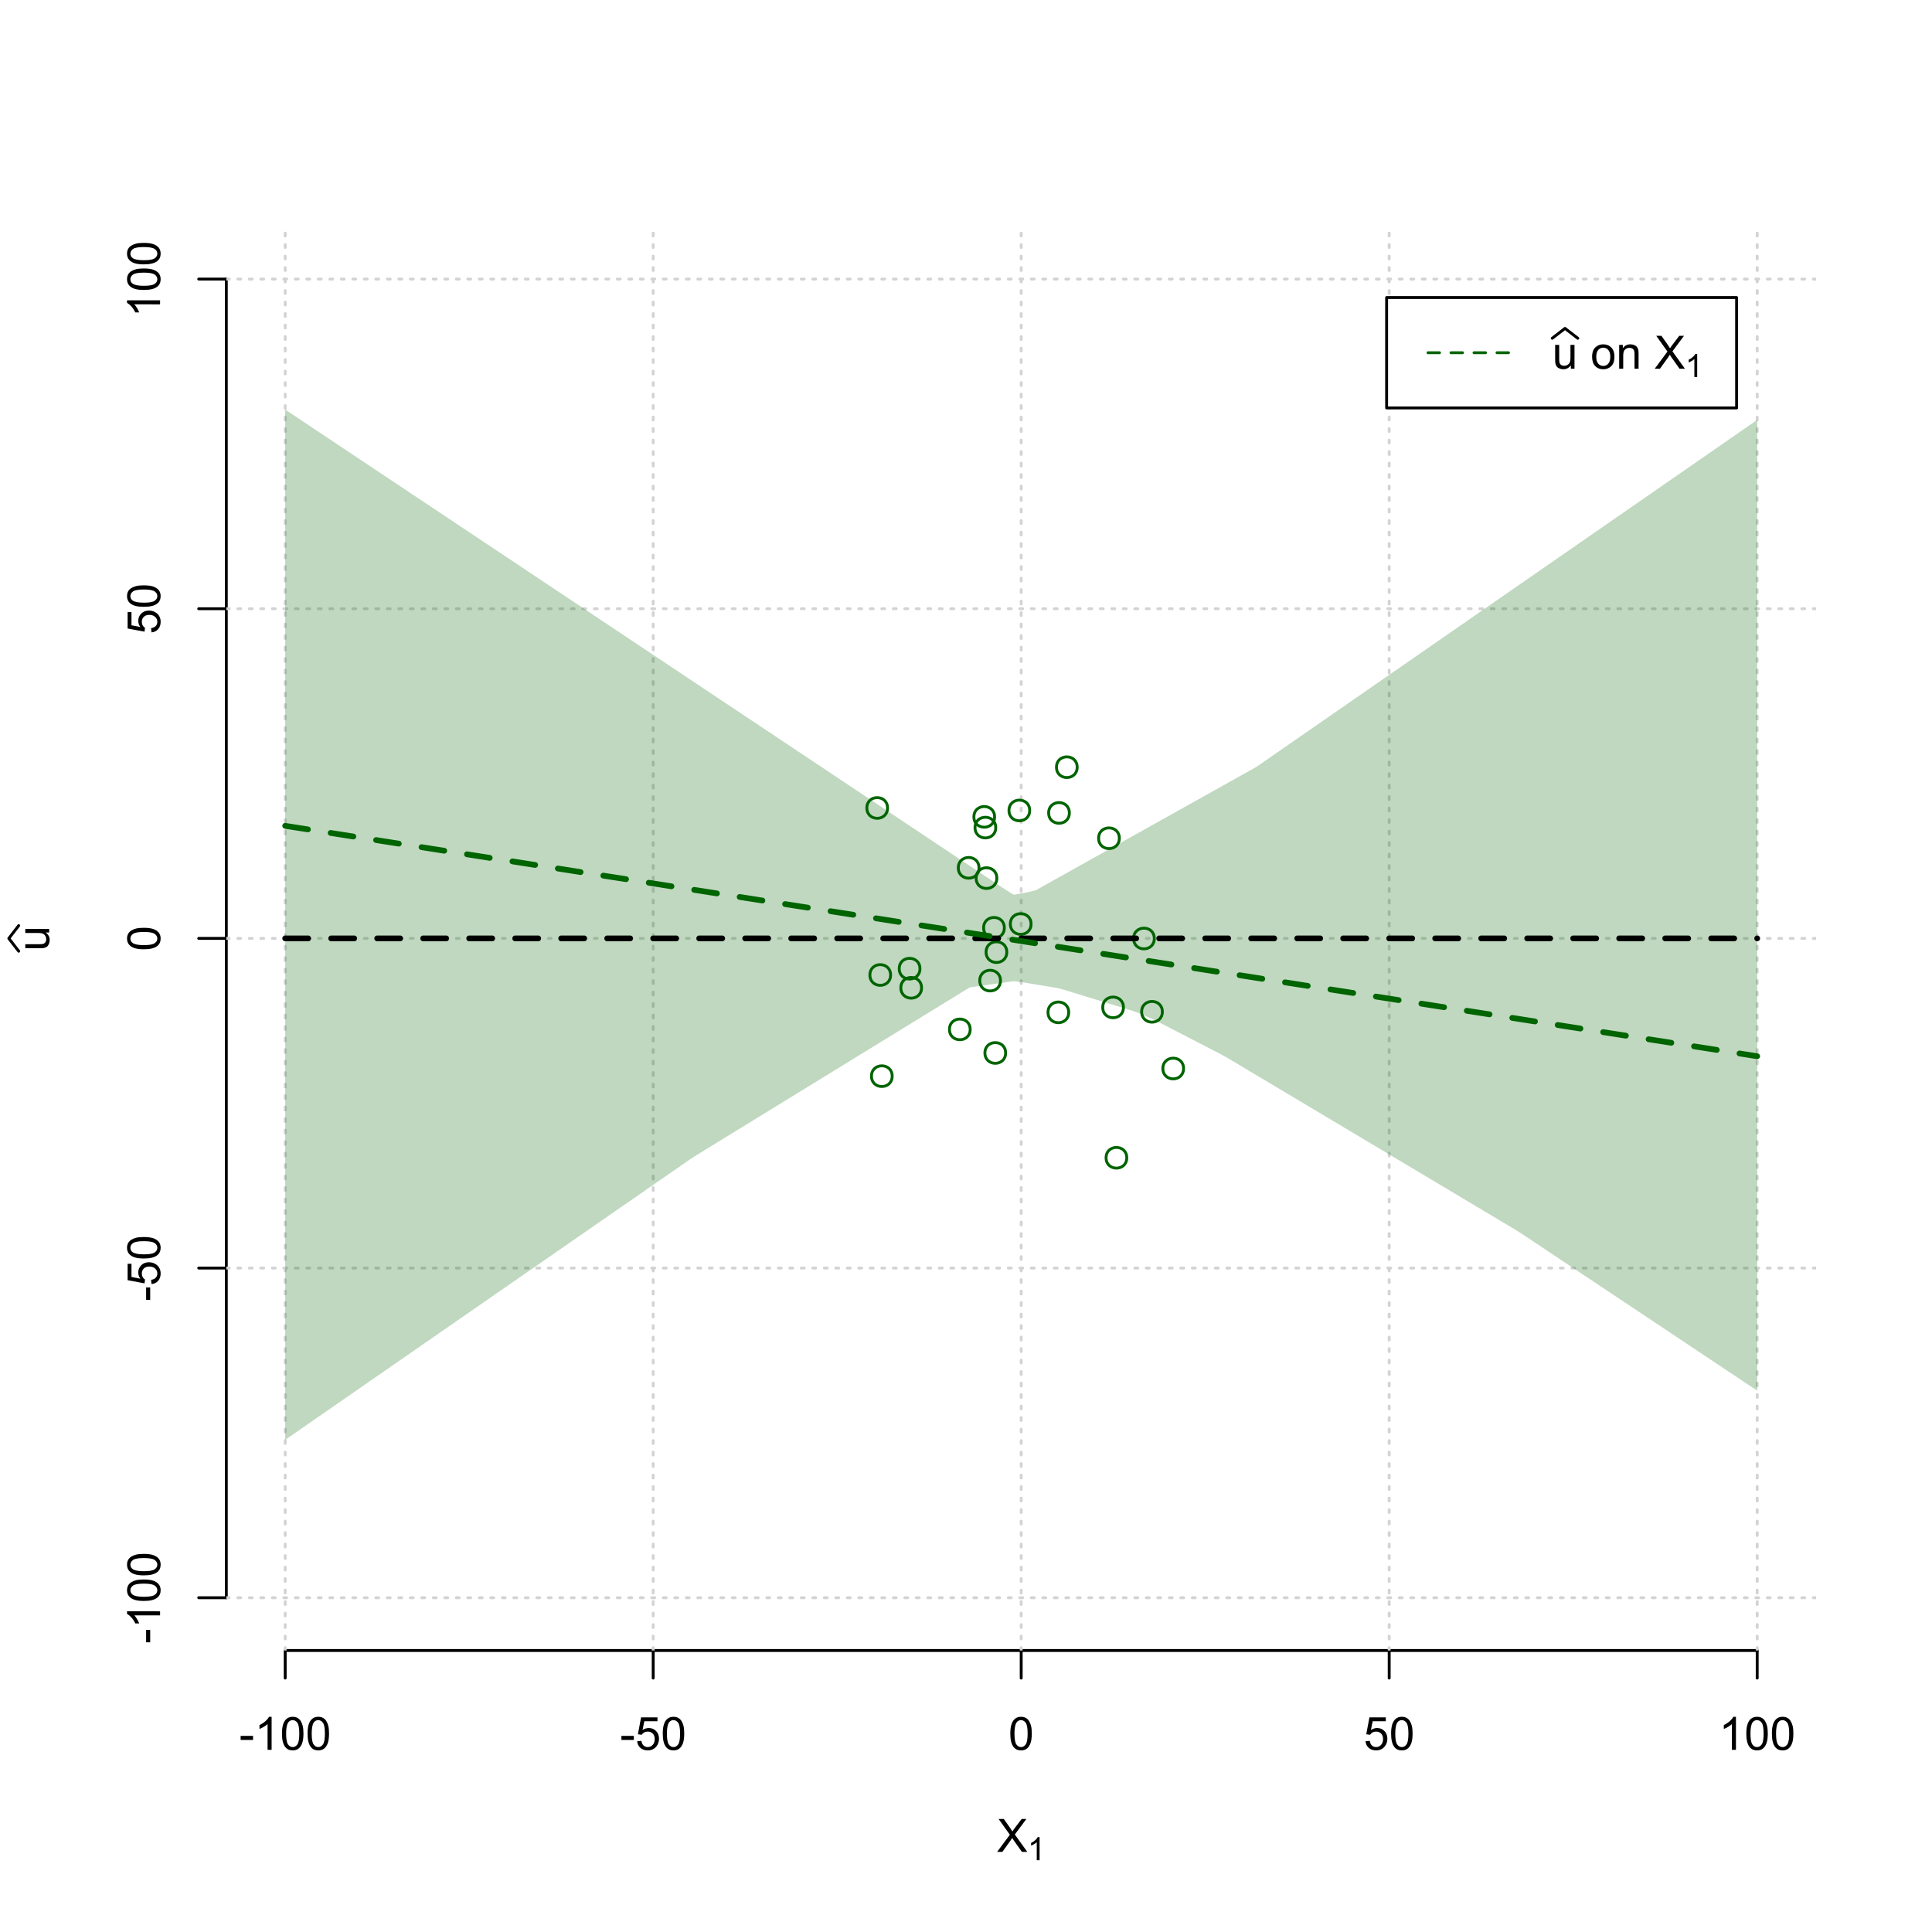 <?xml version="1.0" encoding="UTF-8"?>
<svg xmlns="http://www.w3.org/2000/svg" xmlns:xlink="http://www.w3.org/1999/xlink" width="504pt" height="504pt" viewBox="0 0 504 504" version="1.1">
<defs>
<g>
<symbol overflow="visible" id="glyph0-0">
<path style="stroke:none;" d="M 1.5 0 L 1.5 -7.5 L 7.5 -7.5 L 7.5 0 Z M 1.688 -0.188 L 7.312 -0.188 L 7.312 -7.312 L 1.688 -7.312 Z M 1.688 -0.188 "/>
</symbol>
<symbol overflow="visible" id="glyph0-1">
<path style="stroke:none;" d="M 0.055 0 L 3.375 -4.477 L 0.445 -8.59 L 1.797 -8.59 L 3.359 -6.387 C 3.68 -5.93 3.91 -5.578 4.047 -5.332 C 4.238 -5.645 4.465 -5.969 4.727 -6.312 L 6.457 -8.59 L 7.695 -8.59 L 4.676 -4.539 L 7.93 0 L 6.523 0 L 4.359 -3.062 C 4.238 -3.238 4.113 -3.43 3.984 -3.641 C 3.789 -3.324 3.652 -3.109 3.574 -2.992 L 1.418 0 Z M 0.055 0 "/>
</symbol>
<symbol overflow="visible" id="glyph0-2">
<path style="stroke:none;" d="M 0.383 -2.578 L 0.383 -3.641 L 3.621 -3.641 L 3.621 -2.578 Z M 0.383 -2.578 "/>
</symbol>
<symbol overflow="visible" id="glyph0-3">
<path style="stroke:none;" d="M 4.469 0 L 3.414 0 L 3.414 -6.719 C 3.16 -6.477 2.828 -6.234 2.414 -5.996 C 2 -5.75 1.629 -5.57 1.305 -5.449 L 1.305 -6.469 C 1.895 -6.742 2.41 -7.078 2.852 -7.477 C 3.293 -7.871 3.605 -8.254 3.789 -8.625 L 4.469 -8.625 Z M 4.469 0 "/>
</symbol>
<symbol overflow="visible" id="glyph0-4">
<path style="stroke:none;" d="M 0.5 -4.234 C 0.496 -5.246 0.602 -6.062 0.812 -6.688 C 1.02 -7.305 1.328 -7.785 1.742 -8.121 C 2.148 -8.457 2.668 -8.625 3.297 -8.625 C 3.758 -8.625 4.164 -8.531 4.512 -8.348 C 4.855 -8.16 5.141 -7.891 5.371 -7.543 C 5.594 -7.191 5.773 -6.766 5.906 -6.266 C 6.035 -5.762 6.098 -5.086 6.102 -4.234 C 6.098 -3.227 5.996 -2.414 5.789 -1.797 C 5.578 -1.176 5.266 -0.695 4.859 -0.359 C 4.445 -0.02 3.926 0.145 3.297 0.148 C 2.465 0.145 1.816 -0.148 1.348 -0.742 C 0.781 -1.457 0.496 -2.621 0.5 -4.234 Z M 1.582 -4.234 C 1.582 -2.824 1.746 -1.887 2.074 -1.418 C 2.402 -0.949 2.809 -0.715 3.297 -0.719 C 3.777 -0.715 4.184 -0.949 4.52 -1.422 C 4.848 -1.887 5.016 -2.824 5.016 -4.234 C 5.016 -5.648 4.848 -6.59 4.52 -7.055 C 4.184 -7.516 3.773 -7.746 3.289 -7.75 C 2.801 -7.746 2.414 -7.543 2.125 -7.137 C 1.762 -6.613 1.582 -5.645 1.582 -4.234 Z M 1.582 -4.234 "/>
</symbol>
<symbol overflow="visible" id="glyph0-5">
<path style="stroke:none;" d="M 0.5 -2.25 L 1.605 -2.344 C 1.684 -1.805 1.871 -1.398 2.176 -1.125 C 2.473 -0.852 2.836 -0.715 3.258 -0.719 C 3.766 -0.715 4.195 -0.906 4.547 -1.293 C 4.898 -1.672 5.074 -2.18 5.074 -2.82 C 5.074 -3.414 4.902 -3.891 4.566 -4.242 C 4.227 -4.59 3.785 -4.762 3.242 -4.766 C 2.898 -4.762 2.594 -4.684 2.32 -4.531 C 2.047 -4.375 1.832 -4.176 1.676 -3.93 L 0.688 -4.062 L 1.516 -8.473 L 5.789 -8.473 L 5.789 -7.465 L 2.359 -7.465 L 1.898 -5.156 C 2.414 -5.516 2.953 -5.695 3.523 -5.695 C 4.27 -5.695 4.902 -5.434 5.422 -4.914 C 5.934 -4.395 6.191 -3.727 6.195 -2.914 C 6.191 -2.133 5.965 -1.461 5.516 -0.898 C 4.961 -0.199 4.211 0.145 3.258 0.148 C 2.477 0.145 1.836 -0.07 1.344 -0.508 C 0.844 -0.941 0.562 -1.523 0.5 -2.25 Z M 0.5 -2.25 "/>
</symbol>
<symbol overflow="visible" id="glyph0-6">
<path style="stroke:none;" d="M 4.867 0 L 4.867 -0.914 C 4.379 -0.211 3.723 0.141 2.895 0.141 C 2.527 0.141 2.184 0.07 1.867 -0.07 C 1.547 -0.211 1.309 -0.387 1.156 -0.602 C 1 -0.812 0.895 -1.074 0.832 -1.383 C 0.785 -1.59 0.762 -1.918 0.766 -2.367 L 0.766 -6.223 L 1.82 -6.223 L 1.82 -2.773 C 1.816 -2.219 1.84 -1.848 1.887 -1.656 C 1.949 -1.379 2.09 -1.16 2.309 -1.004 C 2.523 -0.84 2.789 -0.762 3.105 -0.766 C 3.418 -0.762 3.715 -0.844 3.996 -1.008 C 4.273 -1.172 4.469 -1.391 4.586 -1.672 C 4.699 -1.949 4.758 -2.355 4.758 -2.891 L 4.758 -6.223 L 5.812 -6.223 L 5.812 0 Z M 4.867 0 "/>
</symbol>
<symbol overflow="visible" id="glyph0-7">
<path style="stroke:none;" d=""/>
</symbol>
<symbol overflow="visible" id="glyph0-8">
<path style="stroke:none;" d="M 0.398 -3.109 C 0.398 -4.262 0.719 -5.117 1.359 -5.672 C 1.895 -6.133 2.547 -6.363 3.316 -6.363 C 4.172 -6.363 4.871 -6.082 5.414 -5.52 C 5.953 -4.957 6.223 -4.184 6.227 -3.199 C 6.223 -2.398 6.102 -1.766 5.867 -1.309 C 5.625 -0.848 5.277 -0.492 4.82 -0.238 C 4.359 0.016 3.859 0.141 3.316 0.141 C 2.441 0.141 1.734 -0.137 1.203 -0.695 C 0.664 -1.254 0.398 -2.059 0.398 -3.109 Z M 1.484 -3.109 C 1.48 -2.309 1.656 -1.711 2.004 -1.32 C 2.348 -0.922 2.785 -0.727 3.316 -0.727 C 3.84 -0.727 4.273 -0.926 4.621 -1.324 C 4.969 -1.723 5.145 -2.328 5.145 -3.148 C 5.145 -3.914 4.969 -4.496 4.617 -4.895 C 4.266 -5.289 3.832 -5.488 3.316 -5.492 C 2.785 -5.488 2.348 -5.293 2.004 -4.898 C 1.656 -4.5 1.48 -3.902 1.484 -3.109 Z M 1.484 -3.109 "/>
</symbol>
<symbol overflow="visible" id="glyph0-9">
<path style="stroke:none;" d="M 0.789 0 L 0.789 -6.223 L 1.742 -6.223 L 1.742 -5.336 C 2.195 -6.02 2.855 -6.363 3.719 -6.363 C 4.09 -6.363 4.434 -6.293 4.754 -6.16 C 5.066 -6.023 5.305 -5.848 5.461 -5.633 C 5.617 -5.41 5.727 -5.152 5.789 -4.852 C 5.828 -4.656 5.848 -4.312 5.848 -3.828 L 5.848 0 L 4.793 0 L 4.793 -3.785 C 4.793 -4.215 4.75 -4.535 4.668 -4.75 C 4.586 -4.961 4.441 -5.129 4.234 -5.258 C 4.023 -5.383 3.777 -5.449 3.5 -5.449 C 3.047 -5.449 2.66 -5.305 2.332 -5.02 C 2.004 -4.734 1.84 -4.195 1.844 -3.398 L 1.844 0 Z M 0.789 0 "/>
</symbol>
<symbol overflow="visible" id="glyph1-0">
<path style="stroke:none;" d="M 1.051 0 L 1.051 -5.25 L 5.25 -5.25 L 5.25 0 Z M 1.18 -0.133 L 5.117 -0.133 L 5.117 -5.117 L 1.18 -5.117 Z M 1.18 -0.133 "/>
</symbol>
<symbol overflow="visible" id="glyph1-1">
<path style="stroke:none;" d="M 3.129 0 L 2.391 0 L 2.391 -4.703 C 2.211 -4.531 1.977 -4.363 1.691 -4.195 C 1.398 -4.023 1.141 -3.895 0.914 -3.812 L 0.914 -4.527 C 1.328 -4.719 1.688 -4.953 1.996 -5.234 C 2.305 -5.508 2.523 -5.777 2.652 -6.039 L 3.129 -6.039 Z M 3.129 0 "/>
</symbol>
<symbol overflow="visible" id="glyph2-0">
<path style="stroke:none;" d="M 0 -1.5 L -7.5 -1.5 L -7.5 -7.5 L 0 -7.5 Z M -0.188 -1.688 L -0.188 -7.312 L -7.312 -7.312 L -7.312 -1.688 Z M -0.188 -1.688 "/>
</symbol>
<symbol overflow="visible" id="glyph2-1">
<path style="stroke:none;" d="M 0 -4.867 L -0.914 -4.867 C -0.211 -4.379 0.141 -3.723 0.141 -2.895 C 0.141 -2.527 0.07 -2.184 -0.07 -1.867 C -0.211 -1.547 -0.387 -1.309 -0.598 -1.156 C -0.809 -1 -1.07 -0.895 -1.383 -0.832 C -1.59 -0.789 -1.918 -0.766 -2.367 -0.77 L -6.223 -0.77 L -6.223 -1.824 L -2.773 -1.824 C -2.219 -1.82 -1.848 -1.844 -1.656 -1.887 C -1.379 -1.949 -1.16 -2.09 -1.004 -2.309 C -0.84 -2.523 -0.762 -2.789 -0.766 -3.105 C -0.762 -3.418 -0.844 -3.715 -1.008 -3.996 C -1.172 -4.273 -1.391 -4.469 -1.672 -4.586 C -1.945 -4.699 -2.352 -4.758 -2.887 -4.758 L -6.223 -4.758 L -6.223 -5.812 L 0 -5.812 Z M 0 -4.867 "/>
</symbol>
<symbol overflow="visible" id="glyph2-2">
<path style="stroke:none;" d="M -2.578 -0.383 L -3.641 -0.383 L -3.641 -3.621 L -2.578 -3.621 Z M -2.578 -0.383 "/>
</symbol>
<symbol overflow="visible" id="glyph2-3">
<path style="stroke:none;" d="M 0 -4.469 L 0 -3.414 L -6.719 -3.418 C -6.477 -3.16 -6.234 -2.828 -5.996 -2.418 C -5.75 -2.004 -5.57 -1.633 -5.449 -1.309 L -6.469 -1.309 C -6.742 -1.895 -7.078 -2.41 -7.477 -2.852 C -7.871 -3.293 -8.254 -3.605 -8.625 -3.793 L -8.625 -4.473 Z M 0 -4.469 "/>
</symbol>
<symbol overflow="visible" id="glyph2-4">
<path style="stroke:none;" d="M -4.234 -0.5 C -5.246 -0.496 -6.062 -0.602 -6.688 -0.812 C -7.305 -1.02 -7.785 -1.328 -8.121 -1.742 C -8.457 -2.152 -8.625 -2.672 -8.625 -3.301 C -8.625 -3.758 -8.531 -4.164 -8.348 -4.512 C -8.16 -4.859 -7.891 -5.145 -7.543 -5.371 C -7.191 -5.594 -6.766 -5.773 -6.266 -5.906 C -5.762 -6.035 -5.086 -6.098 -4.234 -6.102 C -3.223 -6.098 -2.41 -5.996 -1.793 -5.789 C -1.176 -5.578 -0.695 -5.266 -0.359 -4.859 C -0.02 -4.445 0.145 -3.926 0.148 -3.297 C 0.145 -2.465 -0.148 -1.816 -0.742 -1.348 C -1.457 -0.781 -2.621 -0.496 -4.234 -0.5 Z M -4.234 -1.582 C -2.824 -1.582 -1.887 -1.746 -1.418 -2.074 C -0.949 -2.402 -0.715 -2.809 -0.719 -3.297 C -0.715 -3.777 -0.949 -4.184 -1.422 -4.52 C -1.887 -4.848 -2.824 -5.016 -4.234 -5.016 C -5.648 -5.016 -6.59 -4.848 -7.055 -4.52 C -7.516 -4.188 -7.746 -3.777 -7.75 -3.289 C -7.746 -2.801 -7.543 -2.414 -7.137 -2.129 C -6.613 -1.762 -5.645 -1.582 -4.234 -1.582 Z M -4.234 -1.582 "/>
</symbol>
<symbol overflow="visible" id="glyph2-5">
<path style="stroke:none;" d="M -2.25 -0.5 L -2.344 -1.605 C -1.805 -1.684 -1.398 -1.871 -1.125 -2.176 C -0.852 -2.473 -0.715 -2.836 -0.719 -3.258 C -0.715 -3.766 -0.906 -4.195 -1.293 -4.547 C -1.672 -4.898 -2.18 -5.074 -2.816 -5.074 C -3.414 -5.074 -3.891 -4.902 -4.242 -4.566 C -4.59 -4.227 -4.762 -3.785 -4.766 -3.242 C -4.762 -2.898 -4.684 -2.594 -4.531 -2.32 C -4.375 -2.047 -4.176 -1.832 -3.93 -1.676 L -4.062 -0.688 L -8.473 -1.52 L -8.473 -5.789 L -7.465 -5.789 L -7.465 -2.363 L -5.156 -1.898 C -5.516 -2.414 -5.695 -2.953 -5.695 -3.523 C -5.695 -4.27 -5.434 -4.902 -4.914 -5.422 C -4.395 -5.934 -3.727 -6.191 -2.91 -6.195 C -2.133 -6.191 -1.461 -5.965 -0.895 -5.516 C -0.199 -4.961 0.145 -4.211 0.148 -3.258 C 0.145 -2.477 -0.07 -1.836 -0.508 -1.344 C -0.941 -0.848 -1.523 -0.566 -2.25 -0.5 Z M -2.25 -0.5 "/>
</symbol>
</g>
<clipPath id="clip1">
  <path d="M 74 59.039 L 75 59.039 L 75 430.559 L 74 430.559 Z M 74 59.039 "/>
</clipPath>
<clipPath id="clip2">
  <path d="M 170 59.039 L 171 59.039 L 171 430.559 L 170 430.559 Z M 170 59.039 "/>
</clipPath>
<clipPath id="clip3">
  <path d="M 266 59.039 L 267 59.039 L 267 430.559 L 266 430.559 Z M 266 59.039 "/>
</clipPath>
<clipPath id="clip4">
  <path d="M 362 59.039 L 363 59.039 L 363 430.559 L 362 430.559 Z M 362 59.039 "/>
</clipPath>
<clipPath id="clip5">
  <path d="M 458 59.039 L 459 59.039 L 459 430.559 L 458 430.559 Z M 458 59.039 "/>
</clipPath>
<clipPath id="clip6">
  <path d="M 59.039 416 L 473.758 416 L 473.758 418 L 59.039 418 Z M 59.039 416 "/>
</clipPath>
<clipPath id="clip7">
  <path d="M 59.039 330 L 473.758 330 L 473.758 332 L 59.039 332 Z M 59.039 330 "/>
</clipPath>
<clipPath id="clip8">
  <path d="M 59.039 244 L 473.758 244 L 473.758 246 L 59.039 246 Z M 59.039 244 "/>
</clipPath>
<clipPath id="clip9">
  <path d="M 59.039 158 L 473.758 158 L 473.758 160 L 59.039 160 Z M 59.039 158 "/>
</clipPath>
<clipPath id="clip10">
  <path d="M 59.039 72 L 473.758 72 L 473.758 74 L 59.039 74 Z M 59.039 72 "/>
</clipPath>
</defs>
<g id="surface3426">
<rect x="0" y="0" width="504" height="504" style="fill:rgb(100%,100%,100%);fill-opacity:1;stroke:none;"/>
<g style="fill:rgb(0%,0%,0%);fill-opacity:1;">
  <use xlink:href="#glyph0-1" x="260.062" y="483.102"/>
</g>
<g style="fill:rgb(0%,0%,0%);fill-opacity:1;">
  <use xlink:href="#glyph1-1" x="268.066" y="485.281"/>
</g>
<g style="fill:rgb(0%,0%,0%);fill-opacity:1;">
  <use xlink:href="#glyph2-1" x="12.82" y="248.137"/>
</g>
<path style="fill:none;stroke-width:0.75;stroke-linecap:round;stroke-linejoin:round;stroke:rgb(0%,0%,0%);stroke-opacity:1;stroke-miterlimit:10;" d="M 4.879 248.137 L 2.301 244.801 L 4.879 241.465 "/>
<path style="fill:none;stroke-width:0.75;stroke-linecap:round;stroke-linejoin:round;stroke:rgb(0%,0%,0%);stroke-opacity:1;stroke-miterlimit:10;" d="M 74.398 430.559 L 458.398 430.559 "/>
<path style="fill:none;stroke-width:0.75;stroke-linecap:round;stroke-linejoin:round;stroke:rgb(0%,0%,0%);stroke-opacity:1;stroke-miterlimit:10;" d="M 74.398 430.559 L 74.398 437.762 "/>
<path style="fill:none;stroke-width:0.75;stroke-linecap:round;stroke-linejoin:round;stroke:rgb(0%,0%,0%);stroke-opacity:1;stroke-miterlimit:10;" d="M 170.398 430.559 L 170.398 437.762 "/>
<path style="fill:none;stroke-width:0.75;stroke-linecap:round;stroke-linejoin:round;stroke:rgb(0%,0%,0%);stroke-opacity:1;stroke-miterlimit:10;" d="M 266.398 430.559 L 266.398 437.762 "/>
<path style="fill:none;stroke-width:0.75;stroke-linecap:round;stroke-linejoin:round;stroke:rgb(0%,0%,0%);stroke-opacity:1;stroke-miterlimit:10;" d="M 362.398 430.559 L 362.398 437.762 "/>
<path style="fill:none;stroke-width:0.75;stroke-linecap:round;stroke-linejoin:round;stroke:rgb(0%,0%,0%);stroke-opacity:1;stroke-miterlimit:10;" d="M 458.398 430.559 L 458.398 437.762 "/>
<g style="fill:rgb(0%,0%,0%);fill-opacity:1;">
  <use xlink:href="#glyph0-2" x="62.391" y="456.48"/>
  <use xlink:href="#glyph0-3" x="66.387" y="456.48"/>
  <use xlink:href="#glyph0-4" x="73.061" y="456.48"/>
  <use xlink:href="#glyph0-4" x="79.734" y="456.48"/>
</g>
<g style="fill:rgb(0%,0%,0%);fill-opacity:1;">
  <use xlink:href="#glyph0-2" x="161.727" y="456.48"/>
  <use xlink:href="#glyph0-5" x="165.723" y="456.48"/>
  <use xlink:href="#glyph0-4" x="172.396" y="456.48"/>
</g>
<g style="fill:rgb(0%,0%,0%);fill-opacity:1;">
  <use xlink:href="#glyph0-4" x="263.062" y="456.48"/>
</g>
<g style="fill:rgb(0%,0%,0%);fill-opacity:1;">
  <use xlink:href="#glyph0-5" x="355.727" y="456.48"/>
  <use xlink:href="#glyph0-4" x="362.4" y="456.48"/>
</g>
<g style="fill:rgb(0%,0%,0%);fill-opacity:1;">
  <use xlink:href="#glyph0-3" x="448.387" y="456.48"/>
  <use xlink:href="#glyph0-4" x="455.061" y="456.48"/>
  <use xlink:href="#glyph0-4" x="461.734" y="456.48"/>
</g>
<path style="fill:none;stroke-width:0.75;stroke-linecap:round;stroke-linejoin:round;stroke:rgb(0%,0%,0%);stroke-opacity:1;stroke-miterlimit:10;" d="M 59.039 416.801 L 59.039 72.801 "/>
<path style="fill:none;stroke-width:0.75;stroke-linecap:round;stroke-linejoin:round;stroke:rgb(0%,0%,0%);stroke-opacity:1;stroke-miterlimit:10;" d="M 59.039 416.801 L 51.84 416.801 "/>
<path style="fill:none;stroke-width:0.75;stroke-linecap:round;stroke-linejoin:round;stroke:rgb(0%,0%,0%);stroke-opacity:1;stroke-miterlimit:10;" d="M 59.039 330.801 L 51.84 330.801 "/>
<path style="fill:none;stroke-width:0.75;stroke-linecap:round;stroke-linejoin:round;stroke:rgb(0%,0%,0%);stroke-opacity:1;stroke-miterlimit:10;" d="M 59.039 244.801 L 51.84 244.801 "/>
<path style="fill:none;stroke-width:0.75;stroke-linecap:round;stroke-linejoin:round;stroke:rgb(0%,0%,0%);stroke-opacity:1;stroke-miterlimit:10;" d="M 59.039 158.801 L 51.84 158.801 "/>
<path style="fill:none;stroke-width:0.75;stroke-linecap:round;stroke-linejoin:round;stroke:rgb(0%,0%,0%);stroke-opacity:1;stroke-miterlimit:10;" d="M 59.039 72.801 L 51.84 72.801 "/>
<g style="fill:rgb(0%,0%,0%);fill-opacity:1;">
  <use xlink:href="#glyph2-2" x="41.762" y="428.809"/>
  <use xlink:href="#glyph2-3" x="41.762" y="424.812"/>
  <use xlink:href="#glyph2-4" x="41.762" y="418.139"/>
  <use xlink:href="#glyph2-4" x="41.762" y="411.465"/>
</g>
<g style="fill:rgb(0%,0%,0%);fill-opacity:1;">
  <use xlink:href="#glyph2-2" x="41.762" y="339.473"/>
  <use xlink:href="#glyph2-5" x="41.762" y="335.477"/>
  <use xlink:href="#glyph2-4" x="41.762" y="328.803"/>
</g>
<g style="fill:rgb(0%,0%,0%);fill-opacity:1;">
  <use xlink:href="#glyph2-4" x="41.762" y="248.137"/>
</g>
<g style="fill:rgb(0%,0%,0%);fill-opacity:1;">
  <use xlink:href="#glyph2-5" x="41.762" y="165.473"/>
  <use xlink:href="#glyph2-4" x="41.762" y="158.799"/>
</g>
<g style="fill:rgb(0%,0%,0%);fill-opacity:1;">
  <use xlink:href="#glyph2-3" x="41.762" y="82.812"/>
  <use xlink:href="#glyph2-4" x="41.762" y="76.139"/>
  <use xlink:href="#glyph2-4" x="41.762" y="69.465"/>
</g>
<g clip-path="url(#clip1)" clip-rule="nonzero">
<path style="fill:none;stroke-width:0.75;stroke-linecap:round;stroke-linejoin:round;stroke:rgb(82.745%,82.745%,82.745%);stroke-opacity:1;stroke-dasharray:0.75,2.25;stroke-miterlimit:10;" d="M 74.398 430.559 L 74.398 59.039 "/>
</g>
<g clip-path="url(#clip2)" clip-rule="nonzero">
<path style="fill:none;stroke-width:0.75;stroke-linecap:round;stroke-linejoin:round;stroke:rgb(82.745%,82.745%,82.745%);stroke-opacity:1;stroke-dasharray:0.75,2.25;stroke-miterlimit:10;" d="M 170.398 430.559 L 170.398 59.039 "/>
</g>
<g clip-path="url(#clip3)" clip-rule="nonzero">
<path style="fill:none;stroke-width:0.75;stroke-linecap:round;stroke-linejoin:round;stroke:rgb(82.745%,82.745%,82.745%);stroke-opacity:1;stroke-dasharray:0.75,2.25;stroke-miterlimit:10;" d="M 266.398 430.559 L 266.398 59.039 "/>
</g>
<g clip-path="url(#clip4)" clip-rule="nonzero">
<path style="fill:none;stroke-width:0.75;stroke-linecap:round;stroke-linejoin:round;stroke:rgb(82.745%,82.745%,82.745%);stroke-opacity:1;stroke-dasharray:0.75,2.25;stroke-miterlimit:10;" d="M 362.398 430.559 L 362.398 59.039 "/>
</g>
<g clip-path="url(#clip5)" clip-rule="nonzero">
<path style="fill:none;stroke-width:0.75;stroke-linecap:round;stroke-linejoin:round;stroke:rgb(82.745%,82.745%,82.745%);stroke-opacity:1;stroke-dasharray:0.75,2.25;stroke-miterlimit:10;" d="M 458.398 430.559 L 458.398 59.039 "/>
</g>
<g clip-path="url(#clip6)" clip-rule="nonzero">
<path style="fill:none;stroke-width:0.75;stroke-linecap:round;stroke-linejoin:round;stroke:rgb(82.745%,82.745%,82.745%);stroke-opacity:1;stroke-dasharray:0.75,2.25;stroke-miterlimit:10;" d="M 59.039 416.801 L 473.762 416.801 "/>
</g>
<g clip-path="url(#clip7)" clip-rule="nonzero">
<path style="fill:none;stroke-width:0.75;stroke-linecap:round;stroke-linejoin:round;stroke:rgb(82.745%,82.745%,82.745%);stroke-opacity:1;stroke-dasharray:0.75,2.25;stroke-miterlimit:10;" d="M 59.039 330.801 L 473.762 330.801 "/>
</g>
<g clip-path="url(#clip8)" clip-rule="nonzero">
<path style="fill:none;stroke-width:0.75;stroke-linecap:round;stroke-linejoin:round;stroke:rgb(82.745%,82.745%,82.745%);stroke-opacity:1;stroke-dasharray:0.75,2.25;stroke-miterlimit:10;" d="M 59.039 244.801 L 473.762 244.801 "/>
</g>
<g clip-path="url(#clip9)" clip-rule="nonzero">
<path style="fill:none;stroke-width:0.75;stroke-linecap:round;stroke-linejoin:round;stroke:rgb(82.745%,82.745%,82.745%);stroke-opacity:1;stroke-dasharray:0.75,2.25;stroke-miterlimit:10;" d="M 59.039 158.801 L 473.762 158.801 "/>
</g>
<g clip-path="url(#clip10)" clip-rule="nonzero">
<path style="fill:none;stroke-width:0.75;stroke-linecap:round;stroke-linejoin:round;stroke:rgb(82.745%,82.745%,82.745%);stroke-opacity:1;stroke-dasharray:0.75,2.25;stroke-miterlimit:10;" d="M 59.039 72.801 L 473.762 72.801 "/>
</g>
<path style=" stroke:none;fill-rule:nonzero;fill:rgb(0%,39.216%,0%);fill-opacity:0.251;" d="M 74.398 72.801 L 74.398 106.848 L 76.32 108.129 L 78.238 109.406 L 80.16 110.688 L 82.078 111.965 L 85.922 114.527 L 87.84 115.805 L 89.762 117.086 L 91.68 118.363 L 93.602 119.645 L 95.52 120.926 L 97.441 122.203 L 99.359 123.484 L 101.281 124.762 L 103.199 126.043 L 105.121 127.32 L 107.039 128.602 L 108.961 129.883 L 110.879 131.16 L 112.801 132.441 L 114.719 133.719 L 116.641 135 L 118.559 136.281 L 120.48 137.559 L 122.398 138.84 L 124.32 140.117 L 126.238 141.398 L 128.16 142.68 L 130.078 143.957 L 132 145.238 L 133.922 146.516 L 135.84 147.797 L 137.762 149.078 L 139.68 150.355 L 141.602 151.637 L 143.52 152.914 L 145.441 154.195 L 147.359 155.477 L 149.281 156.754 L 151.199 158.035 L 153.121 159.312 L 155.039 160.594 L 156.961 161.875 L 158.879 163.152 L 160.801 164.434 L 162.719 165.711 L 164.641 166.992 L 166.559 168.273 L 168.48 169.551 L 170.398 170.832 L 172.32 172.109 L 174.238 173.391 L 176.16 174.672 L 178.078 175.949 L 180 177.23 L 181.922 178.508 L 183.84 179.789 L 185.762 181.07 L 187.68 182.348 L 189.602 183.629 L 191.52 184.906 L 193.441 186.188 L 195.359 187.469 L 197.281 188.746 L 199.199 190.027 L 201.121 191.305 L 203.039 192.586 L 204.961 193.863 L 206.879 195.145 L 208.801 196.426 L 210.719 197.703 L 212.641 198.984 L 214.559 200.262 L 216.48 201.543 L 218.398 202.824 L 220.32 204.102 L 222.238 205.383 L 224.16 206.66 L 226.078 207.941 L 228 209.223 L 229.922 210.5 L 231.84 211.781 L 233.762 213.059 L 235.68 214.34 L 237.602 215.621 L 239.52 216.898 L 241.441 218.18 L 243.359 219.457 L 245.281 220.738 L 247.199 222.02 L 249.121 223.297 L 251.039 224.578 L 252.961 225.855 L 254.879 227.137 L 256.801 228.418 L 258.719 229.695 L 260.641 230.977 L 262.559 232.254 L 264.48 233.418 L 266.398 233.062 L 268.32 232.703 L 270.238 232.223 L 272.16 231.148 L 274.078 230.074 L 276 229 L 277.922 227.93 L 279.84 226.855 L 281.762 225.781 L 283.68 224.707 L 285.602 223.633 L 287.52 222.562 L 289.441 221.488 L 291.359 220.414 L 293.281 219.34 L 295.199 218.266 L 297.121 217.191 L 299.039 216.121 L 300.961 215.047 L 302.879 213.973 L 304.801 212.898 L 306.719 211.824 L 308.641 210.754 L 310.559 209.68 L 312.48 208.605 L 314.398 207.531 L 316.32 206.457 L 318.238 205.383 L 320.16 204.312 L 322.078 203.238 L 325.922 201.09 L 327.84 200.004 L 329.762 198.672 L 331.68 197.344 L 333.602 196.012 L 335.52 194.68 L 337.441 193.352 L 339.359 192.02 L 341.281 190.691 L 343.199 189.359 L 345.121 188.031 L 347.039 186.699 L 348.961 185.371 L 350.879 184.039 L 352.801 182.707 L 354.719 181.379 L 356.641 180.047 L 358.559 178.719 L 360.48 177.387 L 362.398 176.059 L 364.32 174.727 L 366.238 173.398 L 368.16 172.066 L 370.078 170.734 L 372 169.406 L 373.922 168.074 L 375.84 166.746 L 377.762 165.414 L 379.68 164.086 L 381.602 162.754 L 383.52 161.422 L 385.441 160.094 L 387.359 158.762 L 389.281 157.434 L 391.199 156.102 L 393.121 154.773 L 395.039 153.441 L 396.961 152.113 L 398.879 150.781 L 400.801 149.449 L 402.719 148.121 L 404.641 146.789 L 406.559 145.461 L 408.48 144.129 L 410.398 142.801 L 412.32 141.469 L 414.238 140.137 L 416.16 138.809 L 418.078 137.477 L 420 136.148 L 421.922 134.816 L 423.84 133.488 L 425.762 132.156 L 427.68 130.828 L 429.602 129.496 L 431.52 128.164 L 433.441 126.836 L 435.359 125.504 L 437.281 124.176 L 439.199 122.844 L 441.121 121.516 L 443.039 120.184 L 444.961 118.855 L 446.879 117.523 L 448.801 116.191 L 450.719 114.863 L 452.641 113.531 L 454.559 112.203 L 456.48 110.871 L 458.398 109.543 L 458.398 72.801 L 458.398 416.801 L 458.398 362.781 L 456.48 361.504 L 454.559 360.223 L 452.641 358.941 L 450.719 357.664 L 448.801 356.383 L 446.879 355.105 L 444.961 353.824 L 443.039 352.543 L 441.121 351.266 L 439.199 349.984 L 437.281 348.707 L 435.359 347.426 L 433.441 346.145 L 431.52 344.867 L 429.602 343.586 L 427.68 342.309 L 425.762 341.027 L 423.84 339.746 L 421.922 338.469 L 420 337.188 L 418.078 335.91 L 416.16 334.629 L 414.238 333.348 L 412.32 332.07 L 410.398 330.789 L 408.48 329.512 L 406.559 328.23 L 404.641 326.949 L 402.719 325.672 L 400.801 324.391 L 398.879 323.113 L 396.961 321.832 L 395.039 320.629 L 393.121 319.484 L 391.199 318.34 L 389.281 317.191 L 387.359 316.047 L 385.441 314.902 L 383.52 313.754 L 381.602 312.609 L 379.68 311.465 L 377.762 310.316 L 375.84 309.172 L 373.922 308.027 L 372 306.883 L 370.078 305.734 L 368.16 304.59 L 366.238 303.445 L 364.32 302.297 L 362.398 301.152 L 360.48 300.008 L 358.559 298.859 L 356.641 297.715 L 354.719 296.57 L 352.801 295.422 L 350.879 294.277 L 348.961 293.133 L 347.039 291.984 L 345.121 290.84 L 343.199 289.695 L 341.281 288.551 L 339.359 287.402 L 337.441 286.258 L 335.52 285.113 L 333.602 283.965 L 331.68 282.82 L 329.762 281.676 L 327.84 280.527 L 325.922 279.383 L 324 278.238 L 322.078 277.09 L 320.16 275.945 L 318.238 274.895 L 316.32 273.902 L 314.398 272.906 L 312.48 271.914 L 310.559 270.922 L 308.641 269.93 L 306.719 268.938 L 304.801 267.945 L 302.879 266.953 L 300.961 266 L 299.039 265.152 L 297.121 264.309 L 295.199 263.617 L 293.281 263.027 L 291.359 262.434 L 289.441 261.844 L 287.52 261.254 L 285.602 260.664 L 283.68 260.074 L 281.762 259.484 L 279.84 258.895 L 277.922 258.305 L 276 257.77 L 274.078 257.453 L 272.16 257.137 L 270.238 256.82 L 268.32 256.504 L 266.398 256.188 L 264.48 255.949 L 262.559 256.223 L 260.641 256.496 L 258.719 256.77 L 256.801 257.043 L 254.879 257.312 L 252.961 257.586 L 251.039 258.766 L 249.121 259.945 L 247.199 261.125 L 245.281 262.301 L 243.359 263.48 L 241.441 264.66 L 239.52 265.84 L 237.602 267.02 L 235.68 268.195 L 233.762 269.375 L 231.84 270.555 L 229.922 271.734 L 228 272.914 L 226.078 274.09 L 224.16 275.27 L 222.238 276.449 L 220.32 277.629 L 218.398 278.809 L 216.48 279.988 L 214.559 281.164 L 212.641 282.344 L 210.719 283.523 L 208.801 284.703 L 206.879 285.883 L 204.961 287.059 L 203.039 288.238 L 201.121 289.418 L 199.199 290.598 L 197.281 291.777 L 195.359 292.953 L 193.441 294.133 L 191.52 295.312 L 189.602 296.492 L 187.68 297.672 L 185.762 298.848 L 183.84 300.027 L 181.922 301.207 L 180 302.438 L 178.078 303.77 L 176.16 305.098 L 174.238 306.43 L 172.32 307.758 L 170.398 309.09 L 168.48 310.418 L 166.559 311.75 L 164.641 313.078 L 162.719 314.41 L 160.801 315.742 L 158.879 317.07 L 156.961 318.402 L 155.039 319.73 L 153.121 321.062 L 151.199 322.391 L 149.281 323.723 L 147.359 325.051 L 145.441 326.383 L 143.52 327.715 L 141.602 329.043 L 139.68 330.375 L 137.762 331.703 L 135.84 333.035 L 133.922 334.363 L 130.078 337.027 L 128.16 338.355 L 126.238 339.688 L 124.32 341.016 L 122.398 342.348 L 120.48 343.676 L 118.559 345.008 L 116.641 346.336 L 114.719 347.668 L 112.801 349 L 110.879 350.328 L 108.961 351.66 L 107.039 352.988 L 105.121 354.32 L 103.199 355.648 L 101.281 356.98 L 99.359 358.312 L 97.441 359.641 L 95.52 360.973 L 93.602 362.301 L 91.68 363.633 L 89.762 364.961 L 87.84 366.293 L 85.922 367.621 L 82.078 370.285 L 80.16 371.613 L 78.238 372.945 L 76.32 374.273 L 74.398 375.605 L 74.398 416.801 Z M 74.398 72.801 "/>
<path style="fill:none;stroke-width:0.75;stroke-linecap:round;stroke-linejoin:round;stroke:rgb(0%,39.216%,0%);stroke-opacity:1;stroke-miterlimit:10;" d="M 303.223 263.945 C 303.223 267.547 297.82 267.547 297.82 263.945 C 297.82 260.344 303.223 260.344 303.223 263.945 "/>
<path style="fill:none;stroke-width:0.75;stroke-linecap:round;stroke-linejoin:round;stroke:rgb(0%,39.216%,0%);stroke-opacity:1;stroke-miterlimit:10;" d="M 232.746 280.738 C 232.746 284.336 227.344 284.336 227.344 280.738 C 227.344 277.137 232.746 277.137 232.746 280.738 "/>
<path style="fill:none;stroke-width:0.75;stroke-linecap:round;stroke-linejoin:round;stroke:rgb(0%,39.216%,0%);stroke-opacity:1;stroke-miterlimit:10;" d="M 260.043 229.07 C 260.043 232.672 254.641 232.672 254.641 229.07 C 254.641 225.469 260.043 225.469 260.043 229.07 "/>
<path style="fill:none;stroke-width:0.75;stroke-linecap:round;stroke-linejoin:round;stroke:rgb(0%,39.216%,0%);stroke-opacity:1;stroke-miterlimit:10;" d="M 281.004 200.137 C 281.004 203.738 275.602 203.738 275.602 200.137 C 275.602 196.539 281.004 196.539 281.004 200.137 "/>
<path style="fill:none;stroke-width:0.75;stroke-linecap:round;stroke-linejoin:round;stroke:rgb(0%,39.216%,0%);stroke-opacity:1;stroke-miterlimit:10;" d="M 293.941 302.031 C 293.941 305.629 288.543 305.629 288.543 302.031 C 288.543 298.43 293.941 298.43 293.941 302.031 "/>
<path style="fill:none;stroke-width:0.75;stroke-linecap:round;stroke-linejoin:round;stroke:rgb(0%,39.216%,0%);stroke-opacity:1;stroke-miterlimit:10;" d="M 301.121 244.828 C 301.121 248.43 295.723 248.43 295.723 244.828 C 295.723 241.227 301.121 241.227 301.121 244.828 "/>
<path style="fill:none;stroke-width:0.75;stroke-linecap:round;stroke-linejoin:round;stroke:rgb(0%,39.216%,0%);stroke-opacity:1;stroke-miterlimit:10;" d="M 240.402 257.688 C 240.402 261.289 235.004 261.289 235.004 257.688 C 235.004 254.09 240.402 254.09 240.402 257.688 "/>
<path style="fill:none;stroke-width:0.75;stroke-linecap:round;stroke-linejoin:round;stroke:rgb(0%,39.216%,0%);stroke-opacity:1;stroke-miterlimit:10;" d="M 278.961 212.066 C 278.961 215.664 273.562 215.664 273.562 212.066 C 273.562 208.465 278.961 208.465 278.961 212.066 "/>
<path style="fill:none;stroke-width:0.75;stroke-linecap:round;stroke-linejoin:round;stroke:rgb(0%,39.216%,0%);stroke-opacity:1;stroke-miterlimit:10;" d="M 292 218.672 C 292 222.273 286.598 222.273 286.598 218.672 C 286.598 215.07 292 215.07 292 218.672 "/>
<path style="fill:none;stroke-width:0.75;stroke-linecap:round;stroke-linejoin:round;stroke:rgb(0%,39.216%,0%);stroke-opacity:1;stroke-miterlimit:10;" d="M 253.09 268.539 C 253.09 272.137 247.691 272.137 247.691 268.539 C 247.691 264.938 253.09 264.938 253.09 268.539 "/>
<path style="fill:none;stroke-width:0.75;stroke-linecap:round;stroke-linejoin:round;stroke:rgb(0%,39.216%,0%);stroke-opacity:1;stroke-miterlimit:10;" d="M 239.984 252.695 C 239.984 256.297 234.582 256.297 234.582 252.695 C 234.582 249.098 239.984 249.098 239.984 252.695 "/>
<path style="fill:none;stroke-width:0.75;stroke-linecap:round;stroke-linejoin:round;stroke:rgb(0%,39.216%,0%);stroke-opacity:1;stroke-miterlimit:10;" d="M 232.328 254.344 C 232.328 257.945 226.93 257.945 226.93 254.344 C 226.93 250.746 232.328 250.746 232.328 254.344 "/>
<path style="fill:none;stroke-width:0.75;stroke-linecap:round;stroke-linejoin:round;stroke:rgb(0%,39.216%,0%);stroke-opacity:1;stroke-miterlimit:10;" d="M 268.973 241.043 C 268.973 244.641 263.57 244.641 263.57 241.043 C 263.57 237.441 268.973 237.441 268.973 241.043 "/>
<path style="fill:none;stroke-width:0.75;stroke-linecap:round;stroke-linejoin:round;stroke:rgb(0%,39.216%,0%);stroke-opacity:1;stroke-miterlimit:10;" d="M 278.797 264.094 C 278.797 267.691 273.395 267.691 273.395 264.094 C 273.395 260.492 278.797 260.492 278.797 264.094 "/>
<path style="fill:none;stroke-width:0.75;stroke-linecap:round;stroke-linejoin:round;stroke:rgb(0%,39.216%,0%);stroke-opacity:1;stroke-miterlimit:10;" d="M 308.754 278.742 C 308.754 282.344 303.355 282.344 303.355 278.742 C 303.355 275.145 308.754 275.145 308.754 278.742 "/>
<path style="fill:none;stroke-width:0.75;stroke-linecap:round;stroke-linejoin:round;stroke:rgb(0%,39.216%,0%);stroke-opacity:1;stroke-miterlimit:10;" d="M 259.461 213.098 C 259.461 216.695 254.062 216.695 254.062 213.098 C 254.062 209.496 259.461 209.496 259.461 213.098 "/>
<path style="fill:none;stroke-width:0.75;stroke-linecap:round;stroke-linejoin:round;stroke:rgb(0%,39.216%,0%);stroke-opacity:1;stroke-miterlimit:10;" d="M 268.613 211.422 C 268.613 215.023 263.215 215.023 263.215 211.422 C 263.215 207.824 268.613 207.824 268.613 211.422 "/>
<path style="fill:none;stroke-width:0.75;stroke-linecap:round;stroke-linejoin:round;stroke:rgb(0%,39.216%,0%);stroke-opacity:1;stroke-miterlimit:10;" d="M 255.395 226.391 C 255.395 229.988 249.992 229.988 249.992 226.391 C 249.992 222.789 255.395 222.789 255.395 226.391 "/>
<path style="fill:none;stroke-width:0.75;stroke-linecap:round;stroke-linejoin:round;stroke:rgb(0%,39.216%,0%);stroke-opacity:1;stroke-miterlimit:10;" d="M 262 242.039 C 262 245.641 256.598 245.641 256.598 242.039 C 256.598 238.441 262 238.441 262 242.039 "/>
<path style="fill:none;stroke-width:0.75;stroke-linecap:round;stroke-linejoin:round;stroke:rgb(0%,39.216%,0%);stroke-opacity:1;stroke-miterlimit:10;" d="M 260.992 255.809 C 260.992 259.41 255.59 259.41 255.59 255.809 C 255.59 252.211 260.992 252.211 260.992 255.809 "/>
<path style="fill:none;stroke-width:0.75;stroke-linecap:round;stroke-linejoin:round;stroke:rgb(0%,39.216%,0%);stroke-opacity:1;stroke-miterlimit:10;" d="M 262.336 274.684 C 262.336 278.285 256.934 278.285 256.934 274.684 C 256.934 271.086 262.336 271.086 262.336 274.684 "/>
<path style="fill:none;stroke-width:0.75;stroke-linecap:round;stroke-linejoin:round;stroke:rgb(0%,39.216%,0%);stroke-opacity:1;stroke-miterlimit:10;" d="M 262.641 248.379 C 262.641 251.98 257.238 251.98 257.238 248.379 C 257.238 244.777 262.641 244.777 262.641 248.379 "/>
<path style="fill:none;stroke-width:0.75;stroke-linecap:round;stroke-linejoin:round;stroke:rgb(0%,39.216%,0%);stroke-opacity:1;stroke-miterlimit:10;" d="M 231.531 210.77 C 231.531 214.371 226.133 214.371 226.133 210.77 C 226.133 207.172 231.531 207.172 231.531 210.77 "/>
<path style="fill:none;stroke-width:0.75;stroke-linecap:round;stroke-linejoin:round;stroke:rgb(0%,39.216%,0%);stroke-opacity:1;stroke-miterlimit:10;" d="M 259.758 215.891 C 259.758 219.492 254.355 219.492 254.355 215.891 C 254.355 212.293 259.758 212.293 259.758 215.891 "/>
<path style="fill:none;stroke-width:0.75;stroke-linecap:round;stroke-linejoin:round;stroke:rgb(0%,39.216%,0%);stroke-opacity:1;stroke-miterlimit:10;" d="M 293.074 262.801 C 293.074 266.398 287.672 266.398 287.672 262.801 C 287.672 259.199 293.074 259.199 293.074 262.801 "/>
<path style="fill:none;stroke-width:1.5;stroke-linecap:round;stroke-linejoin:round;stroke:rgb(0%,0%,0%);stroke-opacity:1;stroke-dasharray:6,6;stroke-miterlimit:10;" d="M 74.398 244.801 L 458.398 244.801 "/>
<path style="fill:none;stroke-width:1.5;stroke-linecap:round;stroke-linejoin:round;stroke:rgb(0%,39.216%,0%);stroke-opacity:1;stroke-dasharray:6,6;stroke-miterlimit:10;" d="M 74.398 215.438 L 76.32 215.738 L 78.238 216.039 L 80.16 216.336 L 82.078 216.637 L 85.922 217.238 L 87.84 217.539 L 89.762 217.84 L 91.68 218.141 L 93.602 218.441 L 95.52 218.742 L 97.441 219.043 L 99.359 219.344 L 101.281 219.645 L 103.199 219.945 L 105.121 220.246 L 107.039 220.543 L 108.961 220.844 L 110.879 221.145 L 112.801 221.445 L 114.719 221.746 L 116.641 222.047 L 118.559 222.348 L 120.48 222.648 L 122.398 222.949 L 124.32 223.25 L 126.238 223.551 L 128.16 223.852 L 130.078 224.152 L 132 224.453 L 133.922 224.75 L 135.84 225.051 L 137.762 225.352 L 139.68 225.652 L 141.602 225.953 L 143.52 226.254 L 145.441 226.555 L 147.359 226.855 L 149.281 227.156 L 151.199 227.457 L 153.121 227.758 L 155.039 228.059 L 156.961 228.359 L 158.879 228.66 L 160.801 228.957 L 162.719 229.258 L 164.641 229.559 L 166.559 229.859 L 168.48 230.16 L 170.398 230.461 L 172.32 230.762 L 174.238 231.062 L 176.16 231.363 L 178.078 231.664 L 181.922 232.266 L 183.84 232.566 L 185.762 232.867 L 187.68 233.164 L 189.602 233.465 L 191.52 233.766 L 193.441 234.066 L 195.359 234.367 L 197.281 234.668 L 199.199 234.969 L 201.121 235.27 L 203.039 235.57 L 204.961 235.871 L 206.879 236.172 L 208.801 236.473 L 210.719 236.773 L 212.641 237.074 L 214.559 237.375 L 216.48 237.672 L 218.398 237.973 L 220.32 238.273 L 222.238 238.574 L 224.16 238.875 L 226.078 239.176 L 229.922 239.777 L 231.84 240.078 L 233.762 240.379 L 235.68 240.68 L 237.602 240.98 L 239.52 241.281 L 241.441 241.582 L 243.359 241.879 L 245.281 242.18 L 247.199 242.48 L 249.121 242.781 L 251.039 243.082 L 252.961 243.383 L 254.879 243.684 L 256.801 243.984 L 258.719 244.285 L 260.641 244.586 L 262.559 244.887 L 264.48 245.188 L 266.398 245.488 L 268.32 245.789 L 270.238 246.086 L 272.16 246.387 L 274.078 246.688 L 277.922 247.289 L 279.84 247.59 L 281.762 247.891 L 283.68 248.191 L 285.602 248.492 L 287.52 248.793 L 289.441 249.094 L 291.359 249.395 L 293.281 249.695 L 295.199 249.996 L 297.121 250.293 L 299.039 250.594 L 300.961 250.895 L 302.879 251.195 L 304.801 251.496 L 306.719 251.797 L 308.641 252.098 L 310.559 252.398 L 312.48 252.699 L 314.398 253 L 316.32 253.301 L 318.238 253.602 L 320.16 253.902 L 322.078 254.203 L 324 254.5 L 325.922 254.801 L 327.84 255.102 L 329.762 255.402 L 331.68 255.703 L 333.602 256.004 L 335.52 256.305 L 337.441 256.605 L 339.359 256.906 L 341.281 257.207 L 343.199 257.508 L 345.121 257.809 L 347.039 258.109 L 348.961 258.41 L 350.879 258.707 L 352.801 259.008 L 354.719 259.309 L 356.641 259.609 L 358.559 259.91 L 360.48 260.211 L 362.398 260.512 L 364.32 260.812 L 366.238 261.113 L 368.16 261.414 L 370.078 261.715 L 373.922 262.316 L 375.84 262.617 L 377.762 262.914 L 379.68 263.215 L 381.602 263.516 L 383.52 263.816 L 385.441 264.117 L 387.359 264.418 L 389.281 264.719 L 391.199 265.02 L 393.121 265.32 L 395.039 265.621 L 396.961 265.922 L 398.879 266.223 L 400.801 266.523 L 402.719 266.824 L 404.641 267.121 L 406.559 267.422 L 408.48 267.723 L 410.398 268.023 L 412.32 268.324 L 414.238 268.625 L 416.16 268.926 L 418.078 269.227 L 421.922 269.828 L 423.84 270.129 L 425.762 270.43 L 427.68 270.73 L 429.602 271.031 L 431.52 271.332 L 433.441 271.629 L 435.359 271.93 L 437.281 272.23 L 439.199 272.531 L 441.121 272.832 L 443.039 273.133 L 444.961 273.434 L 446.879 273.734 L 448.801 274.035 L 450.719 274.336 L 452.641 274.637 L 454.559 274.938 L 456.48 275.238 L 458.398 275.539 "/>
<path style="fill-rule:nonzero;fill:rgb(100%,100%,100%);fill-opacity:1;stroke-width:0.75;stroke-linecap:round;stroke-linejoin:round;stroke:rgb(0%,0%,0%);stroke-opacity:1;stroke-miterlimit:10;" d="M 361.727 77.617 L 453.027 77.617 L 453.027 106.418 L 361.727 106.418 Z M 361.727 77.617 "/>
<path style="fill:none;stroke-width:0.75;stroke-linecap:round;stroke-linejoin:round;stroke:rgb(0%,39.216%,0%);stroke-opacity:1;stroke-dasharray:3,3;stroke-miterlimit:10;" d="M 372.523 92.016 L 394.125 92.016 "/>
<g style="fill:rgb(0%,0%,0%);fill-opacity:1;">
  <use xlink:href="#glyph0-6" x="404.926" y="96.188"/>
</g>
<path style="fill:none;stroke-width:0.75;stroke-linecap:round;stroke-linejoin:round;stroke:rgb(0%,0%,0%);stroke-opacity:1;stroke-miterlimit:10;" d="M 404.926 88.246 L 408.262 85.668 L 411.598 88.246 "/>
<g style="fill:rgb(0%,0%,0%);fill-opacity:1;">
  <use xlink:href="#glyph0-7" x="411.598" y="96.188"/>
  <use xlink:href="#glyph0-8" x="414.932" y="96.188"/>
  <use xlink:href="#glyph0-9" x="421.605" y="96.188"/>
  <use xlink:href="#glyph0-7" x="428.279" y="96.188"/>
</g>
<g style="fill:rgb(0%,0%,0%);fill-opacity:1;">
  <use xlink:href="#glyph0-1" x="431.613" y="96.188"/>
</g>
<g style="fill:rgb(0%,0%,0%);fill-opacity:1;">
  <use xlink:href="#glyph1-1" x="439.617" y="98.363"/>
</g>
<g style="fill:rgb(0%,0%,0%);fill-opacity:1;">
  <use xlink:href="#glyph0-7" x="444.289" y="96.188"/>
</g>
</g>
</svg>

